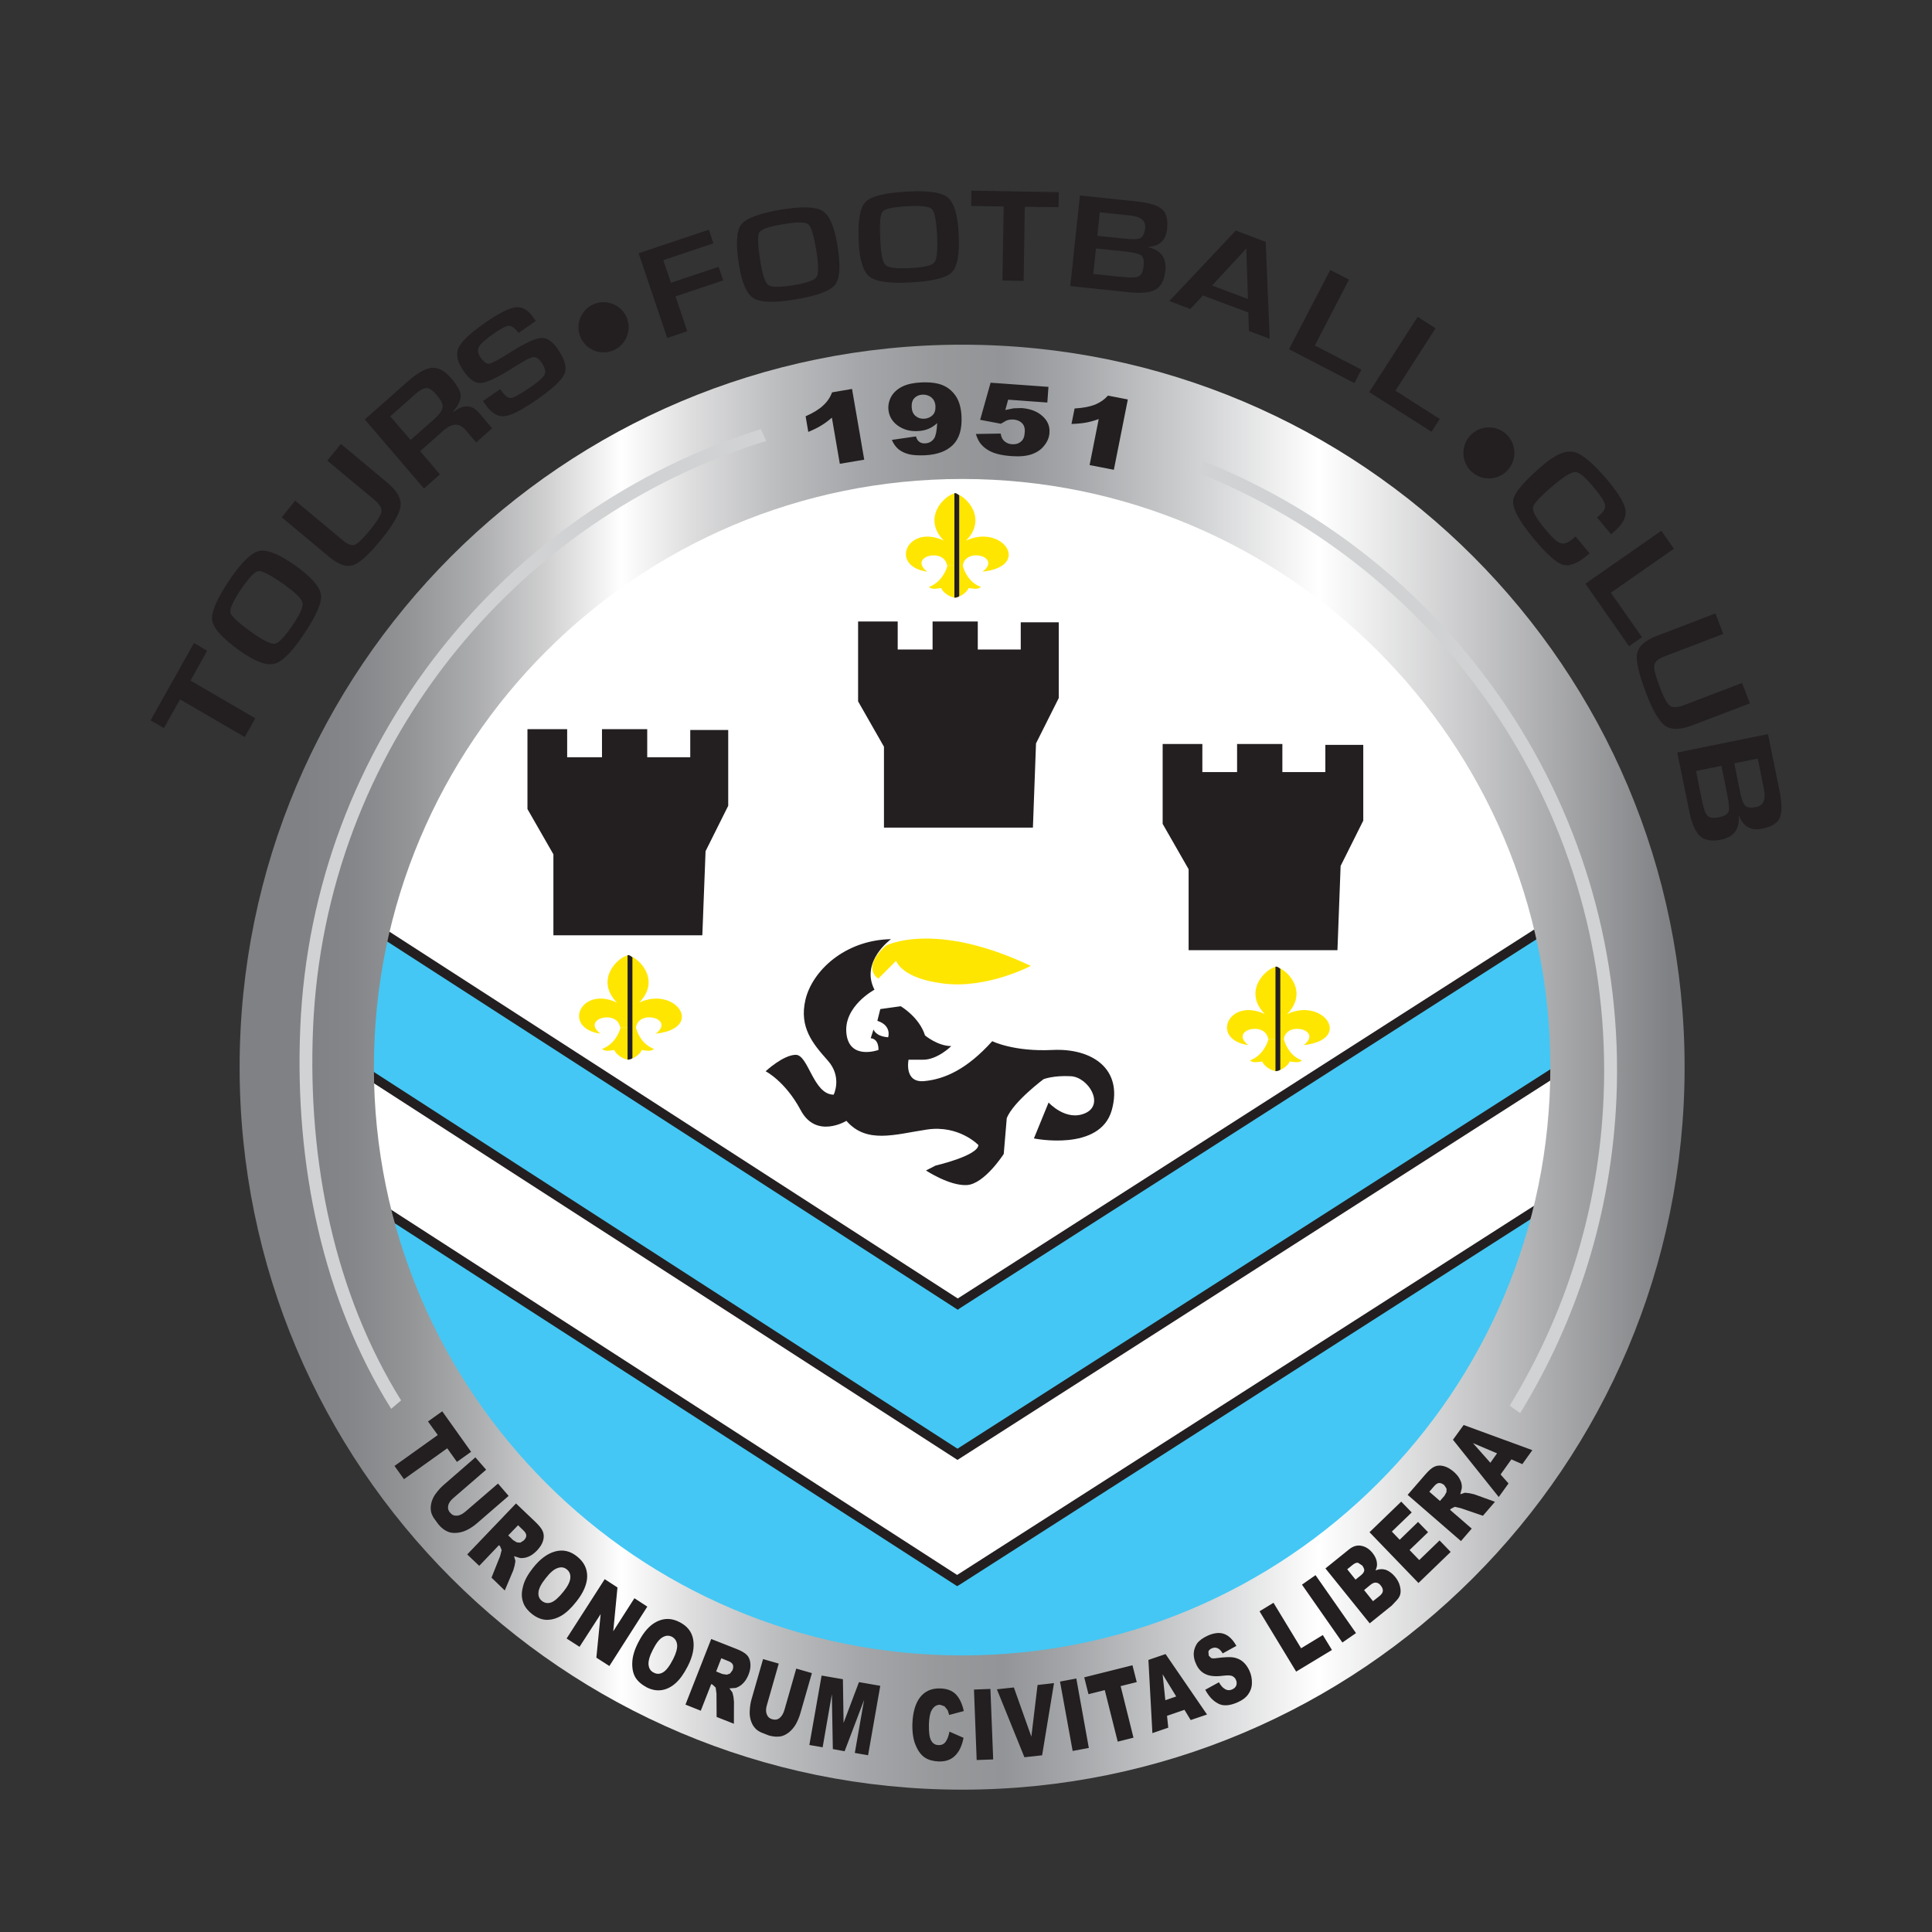 <?xml version="1.0" encoding="utf-8"?>
<!-- Generator: Adobe Illustrator 16.0.0, SVG Export Plug-In . SVG Version: 6.00 Build 0)  -->
<!DOCTYPE svg PUBLIC "-//W3C//DTD SVG 1.1//EN" "http://www.w3.org/Graphics/SVG/1.1/DTD/svg11.dtd">
<svg version="1.1" id="Calque_1" xmlns="http://www.w3.org/2000/svg" xmlns:xlink="http://www.w3.org/1999/xlink" x="0px" y="0px"
	 width="80px" height="80px" viewBox="0 0 80 80" enable-background="new 0 0 80 80" xml:space="preserve">
<rect x="0" y="0" width="80" height="80" fill="#333333" stroke="none"/>
<circle fill="#FFFFFF" cx="38.996" cy="44.943" r="26.972"/>
<path fill="#231F20" d="M29.082,38.729h-6.167v-3.354l-1.074-1.874v-3.309h1.644v1.164h1.442v-1.164h1.873v1.164h1.782v-1.129h1.572
	v3.138l-0.938,1.88L29.082,38.729z M42.771,34.269h-6.168V30.92l-1.071-1.878v-3.307h1.64v1.16h1.444v-1.16h1.872v1.16h1.779v-1.126
	h1.574v3.135l-0.942,1.878L42.771,34.269z M55.381,39.344h-6.163v-3.351l-1.075-1.879v-3.306h1.644v1.162h1.438v-1.162H53.1v1.162
	h1.78v-1.126h1.57v3.136l-0.938,1.877L55.381,39.344z"/>
<path fill="#44C7F4" d="M39.659,53.999c-2.534-1.632-25.04-16.16-25.04-16.16l-2.834,4.399l27.861,17.984l28.329-18.129l-2.818-4.41
	C65.156,37.682,42.201,52.375,39.659,53.999z"/>
<path fill="#231F20" d="M65.048,37.515c0,0-25.176,16.117-25.389,16.252l-25.102-16.2l-3.049,4.724l28.139,18.161L68.25,42.146
	l-3.031-4.735L65.048,37.515 M39.763,54.16c0,0,25.008-16.001,25.335-16.211c0.187,0.297,2.422,3.785,2.612,4.079
	c-0.328,0.21-27.851,17.824-28.063,17.959c-0.212-0.135-27.272-17.603-27.594-17.811c0.188-0.295,2.433-3.773,2.627-4.064
	c0.324,0.21,24.979,16.122,24.979,16.122L39.763,54.16z"/>
<path fill="#44C7F4" d="M67.975,47.313L39.646,65.448l-27.861-17.98c0,0,6.338,23.33,27.714,23.022
	C60.879,70.184,67.975,47.313,67.975,47.313z"/>
<path fill="#231F20" d="M67.859,47.152c0,0-28.016,17.929-28.226,18.063c-0.208-0.137-28.192-18.193-28.192-18.193l0.133,0.494
	c0.068,0.236,6.631,23.477,27.915,23.172c21.271-0.307,28.589-23.083,28.661-23.313l0.161-0.513L67.859,47.152 M39.747,65.613
	l27.848-17.828c-1.222,3.391-8.918,22.231-28.109,22.506c-19.25,0.279-26.291-19.003-27.373-22.369
	c0.874,0.563,27.521,17.758,27.521,17.758L39.747,65.613z M38.742,48.263c0,0,1.74-0.401,1.772-0.848c0,0-0.8-0.842-2.131-0.643
	c-1.332,0.2-2.495,0.605-3.335-0.36c0,0-1.252,0.767-1.894-0.444c-0.642-1.202-1.451-1.609-1.451-1.609s0.73-0.681,1.25-0.681
	c0.521,0,0.723,1.65,1.568,1.65c0,0,0.365-0.727-0.243-1.412c-0.603-0.68-1.203-1.367-0.923-2.532
	c0.281-1.172,1.614-2.459,3.54-2.496c0,0-1.285,0.925-0.685,2.093c0,0-1.284,0.684-1.162,1.81c0.12,1.126,1.326,0.686,1.326,0.686
	s0.039-0.447-0.32-0.488l0.116-0.361c0,0,0.079,0.285,0.606,0.323c0,0,0.165-0.483-0.446-0.681l0.121-0.486l0.845-0.118
	c0,0,0.766,0.443,1.007,1.209c0,0,0.525,0.441,1.087,0.441c0,0-0.563,0.565-1.168,0.565h-0.601c0,0-0.2,0.962,0.646,0.886
	c0.847-0.08,1.769-0.487,2.82-1.654c0,0,0.883,0.443,2.494,0.364c1.613-0.082,2.935,0.762,2.455,2.492
	c-0.489,1.734-3.224,1.171-3.224,1.171l0.608-1.487c0,0,0.725,0.8,1.523,0.439c0.803-0.36,0.125-1.487-0.601-1.528
	c-0.726-0.04-1.131,0.123-1.131,0.123s-1.242,0.924-1.523,1.61l-0.125,1.485c0,0-0.798,1.247-1.527,1.289
	c-0.721,0.04-1.693-0.604-1.693-0.604L38.742,48.263z"/>
<path fill="#FFE600" d="M36.684,39.157c0,0,2-1.056,5.998,0.839c0,0-1.791,0.948-3.58,0.734c-1.792-0.208-1.994-0.946-1.994-0.946
	l-0.738,0.738C36.37,40.522,35.633,40.101,36.684,39.157z"/>
<path fill="#231F20" d="M7.89,28.183l2.682,1.561l-0.438,0.775l-2.679-1.559l-0.668,1.188l-0.551-0.32l1.796-3.203l0.543,0.32
	L7.89,28.183z M9.521,23.989c0.482-0.708,0.884-1.1,1.208-1.173c0.321-0.073,0.804,0.118,1.449,0.567
	c0.699,0.495,1.069,0.908,1.113,1.242c0.047,0.331-0.203,0.895-0.736,1.677c-0.477,0.711-0.879,1.106-1.202,1.185
	c-0.317,0.082-0.785-0.093-1.401-0.524c-0.726-0.516-1.115-0.939-1.166-1.275C8.737,25.354,8.983,24.786,9.521,23.989 M9.981,24.399
	c-0.334,0.498-0.479,0.824-0.439,0.979c0.046,0.154,0.363,0.441,0.956,0.86c0.442,0.309,0.742,0.447,0.896,0.414
	c0.161-0.035,0.4-0.293,0.729-0.774c0.308-0.462,0.448-0.772,0.4-0.936c-0.037-0.158-0.309-0.424-0.825-0.784
	s-0.846-0.53-0.994-0.51C10.544,23.666,10.307,23.919,9.981,24.399z M13.553,19.075l0.563-0.693l1.921,1.604
	c0.399,0.333,0.581,0.652,0.55,0.957c-0.027,0.302-0.285,0.753-0.765,1.354c-0.517,0.64-0.916,1.005-1.193,1.102
	c-0.28,0.096-0.621-0.021-1.012-0.35l-1.949-1.629l0.556-0.69l1.955,1.631c0.208,0.178,0.381,0.241,0.518,0.194
	c0.129-0.052,0.34-0.256,0.63-0.614c0.296-0.364,0.453-0.621,0.469-0.764c0.017-0.138-0.085-0.305-0.306-0.492L13.553,19.075z
	 M17.556,20.228l-2.45-2.86l1.731-1.532c0.426-0.379,0.778-0.582,1.041-0.604c0.271-0.023,0.542,0.123,0.813,0.441
	c0.249,0.292,0.377,0.526,0.386,0.706c0.009,0.176-0.094,0.398-0.313,0.662l0.017,0.019c0.409-0.328,0.761-0.31,1.057,0.042
	l0.54,0.629l-0.659,0.588l-0.453-0.524c-0.249-0.292-0.55-0.282-0.908,0.036l-0.962,0.851l0.82,0.961L17.556,20.228 M17.001,18.22
	l0.958-0.847c0.23-0.205,0.353-0.372,0.367-0.503c0.018-0.133-0.057-0.298-0.23-0.496c-0.171-0.206-0.318-0.305-0.433-0.308
	c-0.113-0.001-0.284,0.089-0.499,0.282l-1.004,0.893L17.001,18.22L17.001,18.22z M22.186,13.29l-0.711,0.496l-0.049-0.061
	c-0.136-0.165-0.257-0.242-0.369-0.234c-0.108,0.006-0.31,0.112-0.6,0.314c-0.346,0.24-0.554,0.424-0.621,0.551
	c-0.071,0.124-0.056,0.269,0.055,0.435c0.136,0.199,0.258,0.285,0.371,0.27c0.111-0.021,0.424-0.185,0.919-0.504
	c0.589-0.364,0.998-0.555,1.244-0.563c0.236-0.008,0.466,0.153,0.692,0.49c0.281,0.421,0.363,0.757,0.251,1.011
	c-0.116,0.259-0.512,0.622-1.182,1.084c-0.605,0.419-1.044,0.639-1.326,0.656c-0.272,0.02-0.536-0.152-0.778-0.516L20,16.604
	l0.713-0.492l0.045,0.064c0.146,0.219,0.288,0.32,0.409,0.304c0.127-0.019,0.398-0.17,0.821-0.462
	c0.324-0.225,0.514-0.395,0.567-0.517c0.053-0.116,0.008-0.279-0.127-0.487c-0.102-0.148-0.21-0.228-0.308-0.23
	c-0.1,0-0.266,0.07-0.506,0.219l-0.416,0.253c-0.625,0.394-1.06,0.594-1.3,0.605c-0.241,0.006-0.481-0.165-0.722-0.527
	c-0.248-0.367-0.309-0.679-0.186-0.939c0.123-0.263,0.487-0.606,1.094-1.027c0.575-0.4,1.008-0.616,1.277-0.644
	c0.281-0.026,0.524,0.125,0.736,0.445L22.186,13.29z M27.466,10.773l0.317,0.937l1.971-0.661l0.192,0.563l-1.975,0.661l0.489,1.443
	l-0.833,0.278l-1.182-3.507l2.909-0.975l0.188,0.563L27.466,10.773z M32.411,8.669c0.833-0.132,1.39-0.107,1.66,0.073
	c0.279,0.18,0.482,0.655,0.606,1.422c0.136,0.833,0.104,1.38-0.105,1.634c-0.208,0.259-0.771,0.461-1.697,0.61
	c-0.831,0.135-1.393,0.117-1.673-0.06c-0.28-0.175-0.478-0.627-0.599-1.357c-0.142-0.872-0.11-1.438,0.093-1.697
	C30.899,9.03,31.471,8.824,32.411,8.669 M32.439,9.281c-0.586,0.093-0.916,0.21-1.001,0.345c-0.076,0.135-0.059,0.555,0.056,1.264
	c0.09,0.525,0.196,0.832,0.33,0.92c0.132,0.088,0.483,0.088,1.05-0.003c0.535-0.091,0.855-0.202,0.94-0.337
	c0.086-0.141,0.085-0.513-0.02-1.128c-0.097-0.608-0.207-0.96-0.329-1.057C33.349,9.19,33.003,9.188,32.439,9.281z M37.602,7.931
	c0.849-0.044,1.393,0.039,1.647,0.252c0.253,0.21,0.409,0.704,0.446,1.475c0.048,0.848-0.052,1.387-0.284,1.619
	c-0.229,0.23-0.815,0.374-1.753,0.421c-0.843,0.042-1.396-0.037-1.649-0.241c-0.265-0.205-0.414-0.676-0.449-1.414
	c-0.047-0.878,0.047-1.441,0.274-1.677C36.064,8.126,36.655,7.979,37.602,7.931 M37.568,8.54c-0.595,0.032-0.942,0.108-1.034,0.234
	c-0.092,0.124-0.119,0.547-0.077,1.264c0.023,0.533,0.1,0.849,0.222,0.951c0.122,0.103,0.469,0.14,1.042,0.111
	c0.548-0.029,0.875-0.108,0.973-0.238c0.102-0.125,0.138-0.499,0.108-1.115c-0.032-0.619-0.102-0.985-0.213-1.089
	C38.481,8.548,38.139,8.507,37.568,8.54L37.568,8.54z M44.318,11.844l0.4-3.751l2.302,0.244c0.551,0.056,0.918,0.166,1.098,0.326
	c0.182,0.157,0.25,0.43,0.21,0.815c-0.047,0.464-0.307,0.711-0.78,0.746l-0.006,0.011c0.531,0.124,0.772,0.449,0.71,0.978
	c-0.038,0.382-0.169,0.64-0.391,0.77c-0.223,0.131-0.598,0.172-1.111,0.118L44.318,11.844 M45.27,11.344l0.982,0.103l0.313,0.027
	c0.298,0.034,0.496,0.02,0.604-0.041c0.1-0.057,0.163-0.195,0.185-0.416c0.024-0.226-0.007-0.375-0.103-0.444
	c-0.094-0.07-0.335-0.126-0.731-0.167l-1.138-0.119L45.27,11.344 M45.439,9.765l1.087,0.114c0.363,0.039,0.592,0.032,0.694-0.02
	c0.102-0.049,0.17-0.188,0.2-0.418c0.025-0.299-0.173-0.471-0.601-0.516L45.538,8.79L45.439,9.765z M51.69,12.937l-1.879-0.703
	l-0.521,0.561l-0.87-0.329l2.75-2.919l1.239,0.465l0.166,4.014l-0.86-0.321L51.69,12.937 M51.676,12.382l-0.069-2.091l-1.416,1.53
	L51.676,12.382z M55.86,11.578l-1.416,2.728l1.929,0.998l-0.287,0.56l-2.711-1.404l1.708-3.281L55.86,11.578z M59.442,13.593
	l-1.66,2.584l1.834,1.172l-0.34,0.529l-2.579-1.642l2.006-3.117L59.442,13.593z M65.24,22.214l0.585,0.703l-0.105,0.081
	c-0.403,0.343-0.749,0.47-1.027,0.379c-0.269-0.09-0.674-0.455-1.204-1.096c-0.603-0.73-0.879-1.253-0.83-1.581
	c0.055-0.321,0.493-0.825,1.319-1.512c0.487-0.404,0.904-0.559,1.242-0.46c0.34,0.104,0.81,0.514,1.415,1.237
	c0.428,0.527,0.658,0.932,0.682,1.213c0.016,0.28-0.162,0.575-0.539,0.885l-0.064,0.062l-0.585-0.704l0.077-0.059
	c0.193-0.163,0.278-0.309,0.259-0.446c-0.022-0.138-0.163-0.367-0.435-0.691c-0.355-0.436-0.612-0.658-0.774-0.68
	c-0.161-0.016-0.446,0.149-0.867,0.498c-0.563,0.469-0.866,0.784-0.908,0.95c-0.036,0.163,0.117,0.46,0.475,0.887
	c0.288,0.349,0.498,0.553,0.646,0.607c0.143,0.057,0.309-0.003,0.508-0.16L65.24,22.214z M69.312,22.721l-2.609,1.823l1.288,1.841
	l-0.536,0.373l-1.806-2.587l3.143-2.192L69.312,22.721z M72.136,28.28l0.323,0.846l-2.389,0.909
	c-0.493,0.189-0.868,0.193-1.115,0.02c-0.257-0.18-0.523-0.639-0.8-1.378c-0.298-0.779-0.422-1.321-0.364-1.621
	c0.063-0.302,0.334-0.544,0.819-0.727l2.423-0.928l0.323,0.849l-2.422,0.925c-0.268,0.098-0.407,0.223-0.435,0.368
	c-0.024,0.146,0.047,0.437,0.219,0.877c0.163,0.447,0.308,0.714,0.428,0.803c0.117,0.089,0.311,0.077,0.589-0.026L72.136,28.28z
	 M69.452,31.16l3.756-0.762l0.47,2.308c0.111,0.541,0.116,0.926,0.021,1.154c-0.099,0.227-0.345,0.376-0.727,0.454
	c-0.465,0.094-0.785-0.083-0.961-0.53L72,33.785c0.036,0.548-0.208,0.877-0.735,0.983c-0.38,0.081-0.676,0.03-0.871-0.145
	c-0.187-0.174-0.342-0.518-0.445-1.031L69.452,31.16 M70.23,31.926l0.195,0.981l0.065,0.31c0.061,0.297,0.135,0.489,0.225,0.57
	c0.091,0.084,0.241,0.1,0.464,0.053c0.225-0.045,0.361-0.123,0.398-0.235c0.037-0.111,0.017-0.364-0.066-0.753l-0.23-1.142
	L70.23,31.926 M71.814,31.607l0.218,1.09c0.065,0.353,0.147,0.577,0.226,0.66c0.086,0.087,0.241,0.106,0.468,0.058
	c0.294-0.061,0.401-0.306,0.316-0.732l-0.256-1.272L71.814,31.607z M26.03,13.507c0.023,0.571-0.417,1.058-0.998,1.083
	c-0.572,0.024-1.054-0.422-1.078-0.995c-0.024-0.568,0.417-1.057,0.99-1.081C25.525,12.489,26.006,12.938,26.03,13.507z
	 M62.706,18.782c-0.017,0.585-0.502,1.045-1.085,1.028c-0.587-0.018-1.04-0.504-1.024-1.09c0.02-0.584,0.502-1.039,1.088-1.021
	C62.27,17.717,62.724,18.198,62.706,18.782z M42.434,8.563l-0.047,3.069l-0.878-0.017l0.053-3.065l-1.348-0.024l0.009-0.631
	l3.621,0.062L43.83,8.579L42.434,8.563z"/>
<path fill="#FFE600" d="M26.333,42.55c0.112-0.774,1.633-0.369,0.82,0.253c2.058-0.231,0.813-1.992-0.683-1.289
	c0.897-0.918,0.017-1.85-0.462-1.961c-0.483,0.111-1.359,1.043-0.463,1.961c-1.496-0.705-2.29,1.056-0.682,1.289
	c-0.814-0.622,0.707-1.024,0.818-0.253H26.333z M26.333,42.55c0.066,0.259,0.273,0.711,0.749,0.883
	c-0.124,0.109-0.265,0.079-0.509,0.046c-0.045,0.151-0.334,0.379-0.566,0.399c-0.239-0.022-0.525-0.25-0.569-0.399
	c-0.244,0.033-0.385,0.063-0.509-0.046c0.475-0.172,0.707-0.63,0.769-0.89L26.333,42.55z"/>
<path fill="#231F20" d="M25.986,39.553v4.325c0,0,0.16-0.005,0.201-0.069v-4.164C26.187,39.646,26.064,39.524,25.986,39.553z"/>
<path fill="#FFE600" d="M39.866,23.42c0.113-0.773,1.633-0.369,0.82,0.252c2.058-0.23,0.814-1.993-0.682-1.287
	c0.897-0.918,0.017-1.851-0.462-1.962c-0.483,0.111-1.358,1.043-0.463,1.962c-1.496-0.705-2.29,1.057-0.683,1.287
	c-0.813-0.62,0.707-1.024,0.82-0.252H39.866L39.866,23.42z M39.866,23.42c0.066,0.26,0.274,0.712,0.75,0.885
	c-0.125,0.108-0.265,0.076-0.508,0.044c-0.046,0.151-0.334,0.38-0.566,0.4c-0.24-0.021-0.525-0.25-0.57-0.4
	c-0.244,0.033-0.383,0.065-0.508-0.044c0.475-0.173,0.707-0.631,0.769-0.892L39.866,23.42z"/>
<path fill="#231F20" d="M39.519,20.423v4.327c0,0,0.159-0.005,0.2-0.07v-4.164C39.719,20.517,39.597,20.395,39.519,20.423z"/>
<path fill="#FFE600" d="M53.161,43.025c0.112-0.773,1.633-0.368,0.82,0.252c2.057-0.23,0.813-1.992-0.682-1.286
	c0.896-0.921,0.017-1.852-0.464-1.962c-0.484,0.111-1.359,1.042-0.461,1.962c-1.497-0.706-2.289,1.056-0.68,1.286
	c-0.817-0.62,0.705-1.024,0.818-0.252H53.161z M53.161,43.025c0.067,0.258,0.273,0.712,0.75,0.884
	c-0.125,0.108-0.266,0.075-0.509,0.045c-0.045,0.151-0.336,0.38-0.566,0.4c-0.239-0.023-0.526-0.251-0.571-0.4
	c-0.245,0.03-0.384,0.063-0.508-0.045c0.476-0.172,0.705-0.632,0.77-0.892L53.161,43.025z"/>
<path fill="#231F20" d="M52.815,40.029v4.326c0,0,0.159-0.005,0.2-0.07v-4.165C53.014,40.121,52.891,39.999,52.815,40.029z"/>
<linearGradient id="SVGID_1_" gradientUnits="userSpaceOnUse" x1="465.002" y1="595.049" x2="524.836" y2="595.049" gradientTransform="matrix(1 0 0 1 -455.08 -550.859)">
	<stop  offset="0.045" style="stop-color:#808184"/>
	<stop  offset="0.079" style="stop-color:#858689"/>
	<stop  offset="0.119" style="stop-color:#949597"/>
	<stop  offset="0.164" style="stop-color:#ACADAF"/>
	<stop  offset="0.211" style="stop-color:#CFCFD0"/>
	<stop  offset="0.259" style="stop-color:#FAFAFA"/>
	<stop  offset="0.264" style="stop-color:#FFFFFF"/>
	<stop  offset="0.317" style="stop-color:#DBDBDC"/>
	<stop  offset="0.374" style="stop-color:#BBBCBE"/>
	<stop  offset="0.43" style="stop-color:#A4A6A9"/>
	<stop  offset="0.482" style="stop-color:#97999B"/>
	<stop  offset="0.528" style="stop-color:#929497"/>
	<stop  offset="0.575" style="stop-color:#A4A6A9"/>
	<stop  offset="0.67" style="stop-color:#D4D5D6"/>
	<stop  offset="0.747" style="stop-color:#FFFFFF"/>
	<stop  offset="0.989" style="stop-color:#808184"/>
</linearGradient>
<path fill="url(#SVGID_1_)" d="M39.839,14.273c-16.522,0-29.917,13.394-29.917,29.916c0,16.524,13.394,29.917,29.917,29.917
	c16.524,0,29.917-13.393,29.917-29.917C69.756,27.667,56.362,14.273,39.839,14.273z M39.839,68.547
	c-13.452,0-24.357-10.904-24.357-24.357c0-13.452,10.905-24.357,24.357-24.357c13.452,0,24.357,10.906,24.357,24.357
	C64.196,57.642,53.291,68.547,39.839,68.547z"/>
<path fill="#231F20" d="M35.281,16.105l0.505,2.929l-1.011,0.171l-0.328-1.911c-0.143,0.125-0.288,0.233-0.433,0.32
	c-0.14,0.088-0.32,0.178-0.545,0.271l-0.11-0.648c0.325-0.142,0.57-0.296,0.733-0.453c0.169-0.155,0.289-0.336,0.361-0.537
	L35.281,16.105z M36.928,18.215l0.999-0.144c0.033,0.108,0.081,0.188,0.147,0.229c0.069,0.046,0.146,0.066,0.237,0.058
	c0.165-0.008,0.288-0.08,0.376-0.215c0.061-0.101,0.105-0.305,0.12-0.621c-0.116,0.104-0.24,0.185-0.365,0.237
	c-0.125,0.053-0.271,0.083-0.441,0.091c-0.326,0.017-0.605-0.062-0.844-0.24c-0.231-0.174-0.355-0.403-0.373-0.688
	c-0.006-0.193,0.042-0.374,0.144-0.54c0.108-0.165,0.261-0.294,0.457-0.386c0.198-0.092,0.45-0.146,0.753-0.16
	c0.362-0.017,0.658,0.019,0.883,0.109c0.225,0.091,0.41,0.24,0.554,0.452c0.143,0.211,0.224,0.498,0.24,0.853
	c0.023,0.527-0.097,0.919-0.362,1.179c-0.264,0.257-0.642,0.396-1.14,0.422c-0.287,0.012-0.516-0.001-0.688-0.045
	c-0.168-0.043-0.313-0.117-0.43-0.212C37.084,18.496,36.996,18.369,36.928,18.215 M38.736,16.825
	c-0.008-0.157-0.065-0.281-0.169-0.367c-0.104-0.086-0.228-0.122-0.367-0.117c-0.138,0.006-0.249,0.053-0.334,0.14
	c-0.083,0.086-0.123,0.209-0.116,0.372c0.008,0.164,0.061,0.29,0.161,0.371c0.097,0.083,0.213,0.12,0.349,0.115
	c0.145-0.007,0.26-0.054,0.353-0.144C38.705,17.107,38.742,16.982,38.736,16.825z M41.018,15.847l2.396,0.172l-0.046,0.649
	l-1.623-0.118l-0.118,0.428l0.346-0.071l0.324-0.01c0.364,0.027,0.654,0.137,0.867,0.33c0.213,0.191,0.313,0.421,0.292,0.692
	c-0.01,0.189-0.082,0.366-0.215,0.53c-0.127,0.167-0.307,0.286-0.521,0.361c-0.226,0.077-0.497,0.1-0.834,0.077
	c-0.24-0.017-0.445-0.05-0.613-0.098c-0.168-0.046-0.307-0.112-0.426-0.195c-0.115-0.079-0.203-0.168-0.276-0.267
	c-0.063-0.097-0.121-0.217-0.161-0.357l1.027-0.017c0.018,0.136,0.066,0.24,0.154,0.317c0.089,0.076,0.194,0.119,0.32,0.125
	c0.137,0.01,0.26-0.023,0.357-0.104c0.102-0.077,0.154-0.203,0.162-0.373c0.019-0.176-0.021-0.31-0.111-0.396
	c-0.082-0.087-0.203-0.137-0.355-0.151c-0.101-0.003-0.193,0.006-0.285,0.04l-0.235,0.135l-0.858-0.162L41.018,15.847z
	 M46.701,16.541l-0.579,2.912l-1.004-0.195l0.377-1.905c-0.183,0.065-0.352,0.114-0.521,0.145c-0.165,0.029-0.369,0.051-0.606,0.057
	l0.129-0.641c0.354-0.02,0.637-0.076,0.851-0.161c0.213-0.088,0.391-0.214,0.53-0.372L46.701,16.541z"/>
<linearGradient id="SVGID_2_" gradientUnits="userSpaceOnUse" x1="-2307.902" y1="-4151.588" x2="-2288.607" y2="-4151.588" gradientTransform="matrix(1 0 0 1 3567.42 4189.641)">
	<stop  offset="0.045" style="stop-color:#D0D2D3"/>
	<stop  offset="0.156" style="stop-color:#DBDCDD"/>
	<stop  offset="0.332" style="stop-color:#E5E5E6"/>
	<stop  offset="0.551" style="stop-color:#E8E8E9"/>
	<stop  offset="0.702" style="stop-color:#DEDFE0"/>
	<stop  offset="0.989" style="stop-color:#D0D2D3"/>
</linearGradient>
<path fill="url(#SVGID_2_)" d="M16.608,57.987c-2.734-4.391-3.879-9.854-3.646-15.399c0.486-11.553,8.3-21.095,18.765-24.329
	l-0.221-0.49c-10.641,3.322-18.58,13.038-19.073,24.797c-0.24,5.687,0.952,11.28,3.766,15.771L16.608,57.987L16.608,57.987z"/>
<linearGradient id="SVGID_3_" gradientUnits="userSpaceOnUse" x1="-2271.545" y1="-4152.852" x2="-2254.224" y2="-4152.852" gradientTransform="matrix(1 0 0 1 3568.152 4191.658)">
	<stop  offset="0.045" style="stop-color:#D0D2D3"/>
	<stop  offset="0.156" style="stop-color:#DBDCDD"/>
	<stop  offset="0.332" style="stop-color:#E5E5E6"/>
	<stop  offset="0.551" style="stop-color:#E8E8E9"/>
	<stop  offset="0.702" style="stop-color:#DEDFE0"/>
	<stop  offset="0.989" style="stop-color:#D0D2D3"/>
</linearGradient>
<path fill="url(#SVGID_3_)" d="M49.839,19.099l-0.226,0.483c10.225,4.065,17.274,14.263,16.788,25.86
	c-0.195,4.683-1.599,9.031-3.889,12.765l0.434,0.308c2.344-3.818,3.784-8.262,3.988-13.049
	C67.432,33.646,60.251,23.252,49.839,19.099z"/>
<g>
	<path fill="#231F20" d="M18.312,58.439l1.195,1.677l-0.586,0.418l-0.402-0.563l-1.791,1.279l-0.393-0.548l1.792-1.281l-0.405-0.561
		L18.312,58.439z M20.621,61.431l0.44,0.511l-1.318,1.14c-0.132,0.113-0.263,0.199-0.406,0.271c-0.143,0.07-0.288,0.11-0.432,0.12
		c-0.14,0.01-0.26-0.004-0.361-0.05c-0.137-0.055-0.265-0.154-0.384-0.294l-0.206-0.282c-0.067-0.114-0.107-0.214-0.115-0.317
		c-0.013-0.106,0-0.216,0.035-0.347c0.037-0.117,0.092-0.23,0.164-0.327c0.113-0.154,0.225-0.274,0.333-0.367l1.313-1.143
		l0.446,0.512l-1.352,1.168c-0.121,0.102-0.197,0.21-0.219,0.315c-0.024,0.11,0.003,0.212,0.083,0.3
		c0.075,0.09,0.168,0.129,0.277,0.119c0.111-0.004,0.229-0.064,0.353-0.168L20.621,61.431z M19.346,64.366l2.021-2.111l0.814,0.776
		c0.148,0.144,0.252,0.272,0.296,0.383c0.045,0.113,0.054,0.238,0.012,0.379c-0.039,0.142-0.128,0.278-0.256,0.413
		c-0.114,0.116-0.225,0.2-0.345,0.25c-0.116,0.05-0.231,0.067-0.352,0.059l-0.249-0.077l0.055,0.2l-0.032,0.187l-0.055,0.195
		l-0.354,0.838l-0.549-0.532l0.357-0.894l0.064-0.247l-0.068-0.162l-0.044-0.041l-0.817,0.856L19.346,64.366 M21.045,63.578
		l0.202,0.195l0.157,0.095l0.14,0.01l0.143-0.09c0.067-0.068,0.105-0.136,0.105-0.203s-0.039-0.141-0.128-0.223l-0.212-0.205
		L21.045,63.578z M22.064,64.931c0.297-0.379,0.606-0.604,0.931-0.691c0.32-0.084,0.616-0.017,0.897,0.208
		c0.288,0.228,0.424,0.5,0.422,0.834c-0.009,0.322-0.158,0.675-0.453,1.042c-0.209,0.266-0.419,0.463-0.62,0.581
		c-0.208,0.117-0.407,0.173-0.616,0.169c-0.202-0.008-0.397-0.088-0.59-0.237c-0.191-0.153-0.325-0.321-0.379-0.507
		c-0.065-0.184-0.065-0.396,0-0.632C21.711,65.452,21.855,65.196,22.064,64.931 M22.594,65.353
		c-0.186,0.232-0.285,0.426-0.297,0.578c-0.016,0.153,0.032,0.273,0.142,0.359c0.114,0.091,0.242,0.113,0.386,0.063
		c0.137-0.05,0.313-0.203,0.513-0.455c0.174-0.218,0.265-0.401,0.278-0.556c0.012-0.154-0.036-0.271-0.149-0.359
		c-0.102-0.085-0.231-0.106-0.376-0.054C22.942,64.976,22.778,65.116,22.594,65.353z M25.04,65.39l0.528,0.343l-0.175,1.814
		l0.877-1.368l0.534,0.348l-1.571,2.459l-0.539-0.346l0.178-1.803l-0.875,1.354l-0.535-0.344L25.04,65.39z M26.435,67.999
		c0.217-0.428,0.474-0.713,0.771-0.856c0.301-0.146,0.609-0.142,0.926,0.022c0.325,0.163,0.518,0.406,0.572,0.729
		c0.057,0.321-0.015,0.695-0.232,1.113c-0.157,0.305-0.321,0.534-0.497,0.69c-0.177,0.158-0.366,0.251-0.565,0.285
		c-0.205,0.032-0.41-0.002-0.63-0.112c-0.215-0.116-0.376-0.255-0.474-0.419c-0.096-0.17-0.137-0.38-0.124-0.628
		C26.193,68.582,26.274,68.305,26.435,67.999 M27.035,68.309c-0.137,0.262-0.195,0.475-0.18,0.626
		c0.017,0.155,0.085,0.261,0.213,0.323c0.127,0.071,0.26,0.067,0.388-0.011c0.132-0.076,0.27-0.258,0.421-0.553
		c0.121-0.242,0.177-0.444,0.161-0.594c-0.019-0.151-0.091-0.259-0.215-0.326c-0.129-0.063-0.254-0.056-0.385,0.021
		C27.3,67.871,27.17,68.043,27.035,68.309z M28.384,70.584l1.066-2.717l1.051,0.414c0.193,0.076,0.334,0.157,0.417,0.24
		c0.087,0.083,0.137,0.201,0.152,0.344c0.018,0.147-0.006,0.306-0.075,0.479c-0.06,0.149-0.136,0.27-0.229,0.361
		c-0.088,0.09-0.188,0.151-0.301,0.188l-0.261,0.02l0.124,0.168l0.044,0.182l0.02,0.204l-0.003,0.91l-0.715-0.282l-0.006-0.963
		l-0.033-0.253l-0.129-0.121l-0.056-0.024l-0.432,1.103L28.384,70.584 M29.655,69.212l0.26,0.106l0.181,0.026l0.132-0.045
		l0.105-0.14c0.03-0.087,0.039-0.164,0.014-0.226c-0.023-0.059-0.09-0.117-0.207-0.158l-0.273-0.111L29.655,69.212z M32.971,69.093
		l0.648,0.187l-0.48,1.671c-0.048,0.165-0.112,0.315-0.193,0.459c-0.08,0.13-0.176,0.244-0.288,0.331
		c-0.117,0.086-0.225,0.139-0.329,0.158c-0.145,0.025-0.313,0.014-0.49-0.036l-0.321-0.126c-0.12-0.056-0.208-0.119-0.273-0.204
		c-0.071-0.078-0.119-0.182-0.16-0.307c-0.033-0.12-0.048-0.242-0.041-0.359c0.008-0.189,0.031-0.354,0.072-0.492l0.481-1.676
		l0.649,0.187l-0.489,1.713c-0.048,0.15-0.048,0.281-0.007,0.386c0.04,0.105,0.113,0.175,0.232,0.206
		c0.109,0.032,0.209,0.02,0.299-0.051c0.087-0.068,0.152-0.177,0.2-0.332L32.971,69.093z M34.021,69.381l0.882,0.152l0.028,1.809
		l0.637-1.689l0.882,0.153l-0.505,2.876l-0.549-0.097l0.385-2.197l-0.807,2.127l-0.488-0.089l-0.041-2.269l-0.381,2.194l-0.55-0.095
		L34.021,69.381z M39.314,71.703l0.584,0.256c-0.042,0.224-0.111,0.403-0.199,0.552c-0.097,0.146-0.201,0.256-0.334,0.325
		c-0.132,0.072-0.293,0.107-0.488,0.103c-0.236-0.01-0.43-0.062-0.58-0.161c-0.147-0.096-0.275-0.261-0.376-0.498
		c-0.104-0.234-0.149-0.535-0.141-0.896c0.016-0.483,0.125-0.854,0.321-1.106c0.2-0.255,0.482-0.376,0.834-0.363
		c0.276,0.006,0.49,0.089,0.641,0.24c0.152,0.156,0.265,0.387,0.333,0.696l-0.606,0.162l-0.061-0.196l-0.132-0.163l-0.176-0.062
		c-0.153-0.008-0.273,0.073-0.361,0.235c-0.064,0.118-0.1,0.313-0.109,0.574c-0.006,0.324,0.021,0.549,0.095,0.67
		c0.063,0.123,0.166,0.187,0.304,0.19c0.128,0.004,0.225-0.041,0.293-0.136C39.227,72.027,39.282,71.885,39.314,71.703z
		 M41.126,72.854l-0.684,0.025l-0.112-2.918l0.681-0.026L41.126,72.854z M41.279,69.95l0.703-0.076l0.724,2.037l0.257-2.139
		l0.681-0.078l-0.492,2.989l-0.733,0.081L41.279,69.95z M43.893,69.63l0.675-0.126l0.518,2.875l-0.67,0.124L43.893,69.63z
		 M44.896,69.455l1.997-0.5l0.177,0.697l-0.667,0.166l0.532,2.136l-0.653,0.164l-0.536-2.134l-0.675,0.169L44.896,69.455z
		 M49.046,70.8l-0.722,0.249l0.051,0.49l-0.657,0.226l-0.165-3.031l0.71-0.243l1.717,2.503l-0.677,0.23L49.046,70.8 M48.704,70.247
		l-0.562-0.918l0.112,1.074L48.704,70.247z M49.907,69.969l0.566-0.31c0.068,0.12,0.137,0.206,0.211,0.254
		c0.107,0.082,0.222,0.096,0.344,0.039c0.084-0.039,0.141-0.095,0.166-0.166c0.022-0.08,0.017-0.154-0.017-0.226
		c-0.026-0.07-0.079-0.119-0.149-0.157c-0.068-0.032-0.195-0.039-0.38-0.015c-0.309,0.04-0.554,0.021-0.728-0.065
		c-0.176-0.08-0.313-0.227-0.4-0.438c-0.065-0.137-0.095-0.28-0.09-0.429c0.009-0.147,0.058-0.283,0.14-0.407
		c0.091-0.121,0.239-0.229,0.447-0.324c0.256-0.112,0.482-0.137,0.67-0.068c0.189,0.066,0.364,0.233,0.509,0.496l-0.567,0.311
		c-0.069-0.117-0.141-0.188-0.216-0.217c-0.073-0.033-0.153-0.031-0.24,0.009c-0.072,0.031-0.118,0.076-0.137,0.133l0.017,0.17
		l0.097,0.095c0.048,0.021,0.126,0.021,0.253,0.002c0.301-0.039,0.533-0.05,0.687-0.023c0.15,0.03,0.278,0.09,0.384,0.182
		c0.108,0.096,0.191,0.214,0.259,0.358c0.078,0.172,0.112,0.348,0.106,0.526c-0.004,0.175-0.06,0.328-0.154,0.459
		c-0.09,0.13-0.231,0.24-0.43,0.327c-0.342,0.153-0.615,0.169-0.821,0.052C50.218,70.424,50.045,70.23,49.907,69.969z M52.155,66.72
		l0.578-0.352l1.143,1.883l0.9-0.547l0.377,0.618l-1.482,0.896L52.155,66.72z M56.149,67.623l-0.563,0.39l-1.674-2.396l0.561-0.393
		L56.149,67.623z M54.884,64.945l0.987-0.796c0.165-0.13,0.332-0.177,0.507-0.139c0.178,0.035,0.326,0.135,0.456,0.295
		c0.107,0.135,0.171,0.271,0.182,0.422c0.014,0.095-0.009,0.195-0.06,0.3c0.158-0.062,0.302-0.065,0.438-0.021
		c0.13,0.052,0.26,0.146,0.38,0.293c0.093,0.117,0.161,0.242,0.191,0.369c0.036,0.13,0.042,0.247,0.014,0.358
		c-0.02,0.071-0.064,0.15-0.14,0.235l-0.212,0.225l-0.91,0.733L54.884,64.945 M56.13,65.409l0.233-0.188
		c0.079-0.066,0.119-0.127,0.129-0.194c0-0.063-0.032-0.13-0.085-0.202l-0.173-0.114c-0.063-0.012-0.135,0.018-0.216,0.081
		l-0.232,0.188L56.13,65.409 M56.853,66.301l0.271-0.214c0.088-0.071,0.134-0.146,0.138-0.216c0-0.074-0.028-0.148-0.089-0.218
		c-0.049-0.069-0.111-0.107-0.182-0.118c-0.07-0.014-0.157,0.019-0.244,0.091l-0.263,0.216L56.853,66.301L56.853,66.301z
		 M56.709,63.446l1.313-1.267l0.435,0.447l-0.823,0.793l0.324,0.339l0.761-0.738l0.414,0.426l-0.766,0.738l0.401,0.415l0.842-0.813
		l0.459,0.476l-1.333,1.286L56.709,63.446z M60.496,63.812l-2.208-1.913l0.737-0.85c0.138-0.16,0.258-0.264,0.367-0.315
		c0.111-0.053,0.233-0.063,0.379-0.028c0.146,0.035,0.279,0.114,0.424,0.234c0.119,0.109,0.212,0.213,0.265,0.335
		c0.059,0.113,0.08,0.227,0.07,0.348l-0.063,0.25l0.195-0.063l0.189,0.022l0.201,0.046l0.851,0.308l-0.498,0.578l-0.915-0.313
		l-0.247-0.058l-0.162,0.082l-0.036,0.045l0.896,0.776L60.496,63.812 M59.626,62.151l0.186-0.214l0.084-0.155l0.002-0.141
		l-0.093-0.144c-0.071-0.06-0.142-0.089-0.212-0.089c-0.064,0.001-0.137,0.046-0.215,0.139l-0.192,0.222L59.626,62.151z
		 M62.583,60.43l-0.447,0.625l0.329,0.371l-0.405,0.562l-1.896-2.371l0.443-0.611l2.844,1.042l-0.415,0.579L62.583,60.43
		 M61.99,60.179l-0.997-0.422l0.72,0.813L61.99,60.179z"/>
</g>
</svg>
